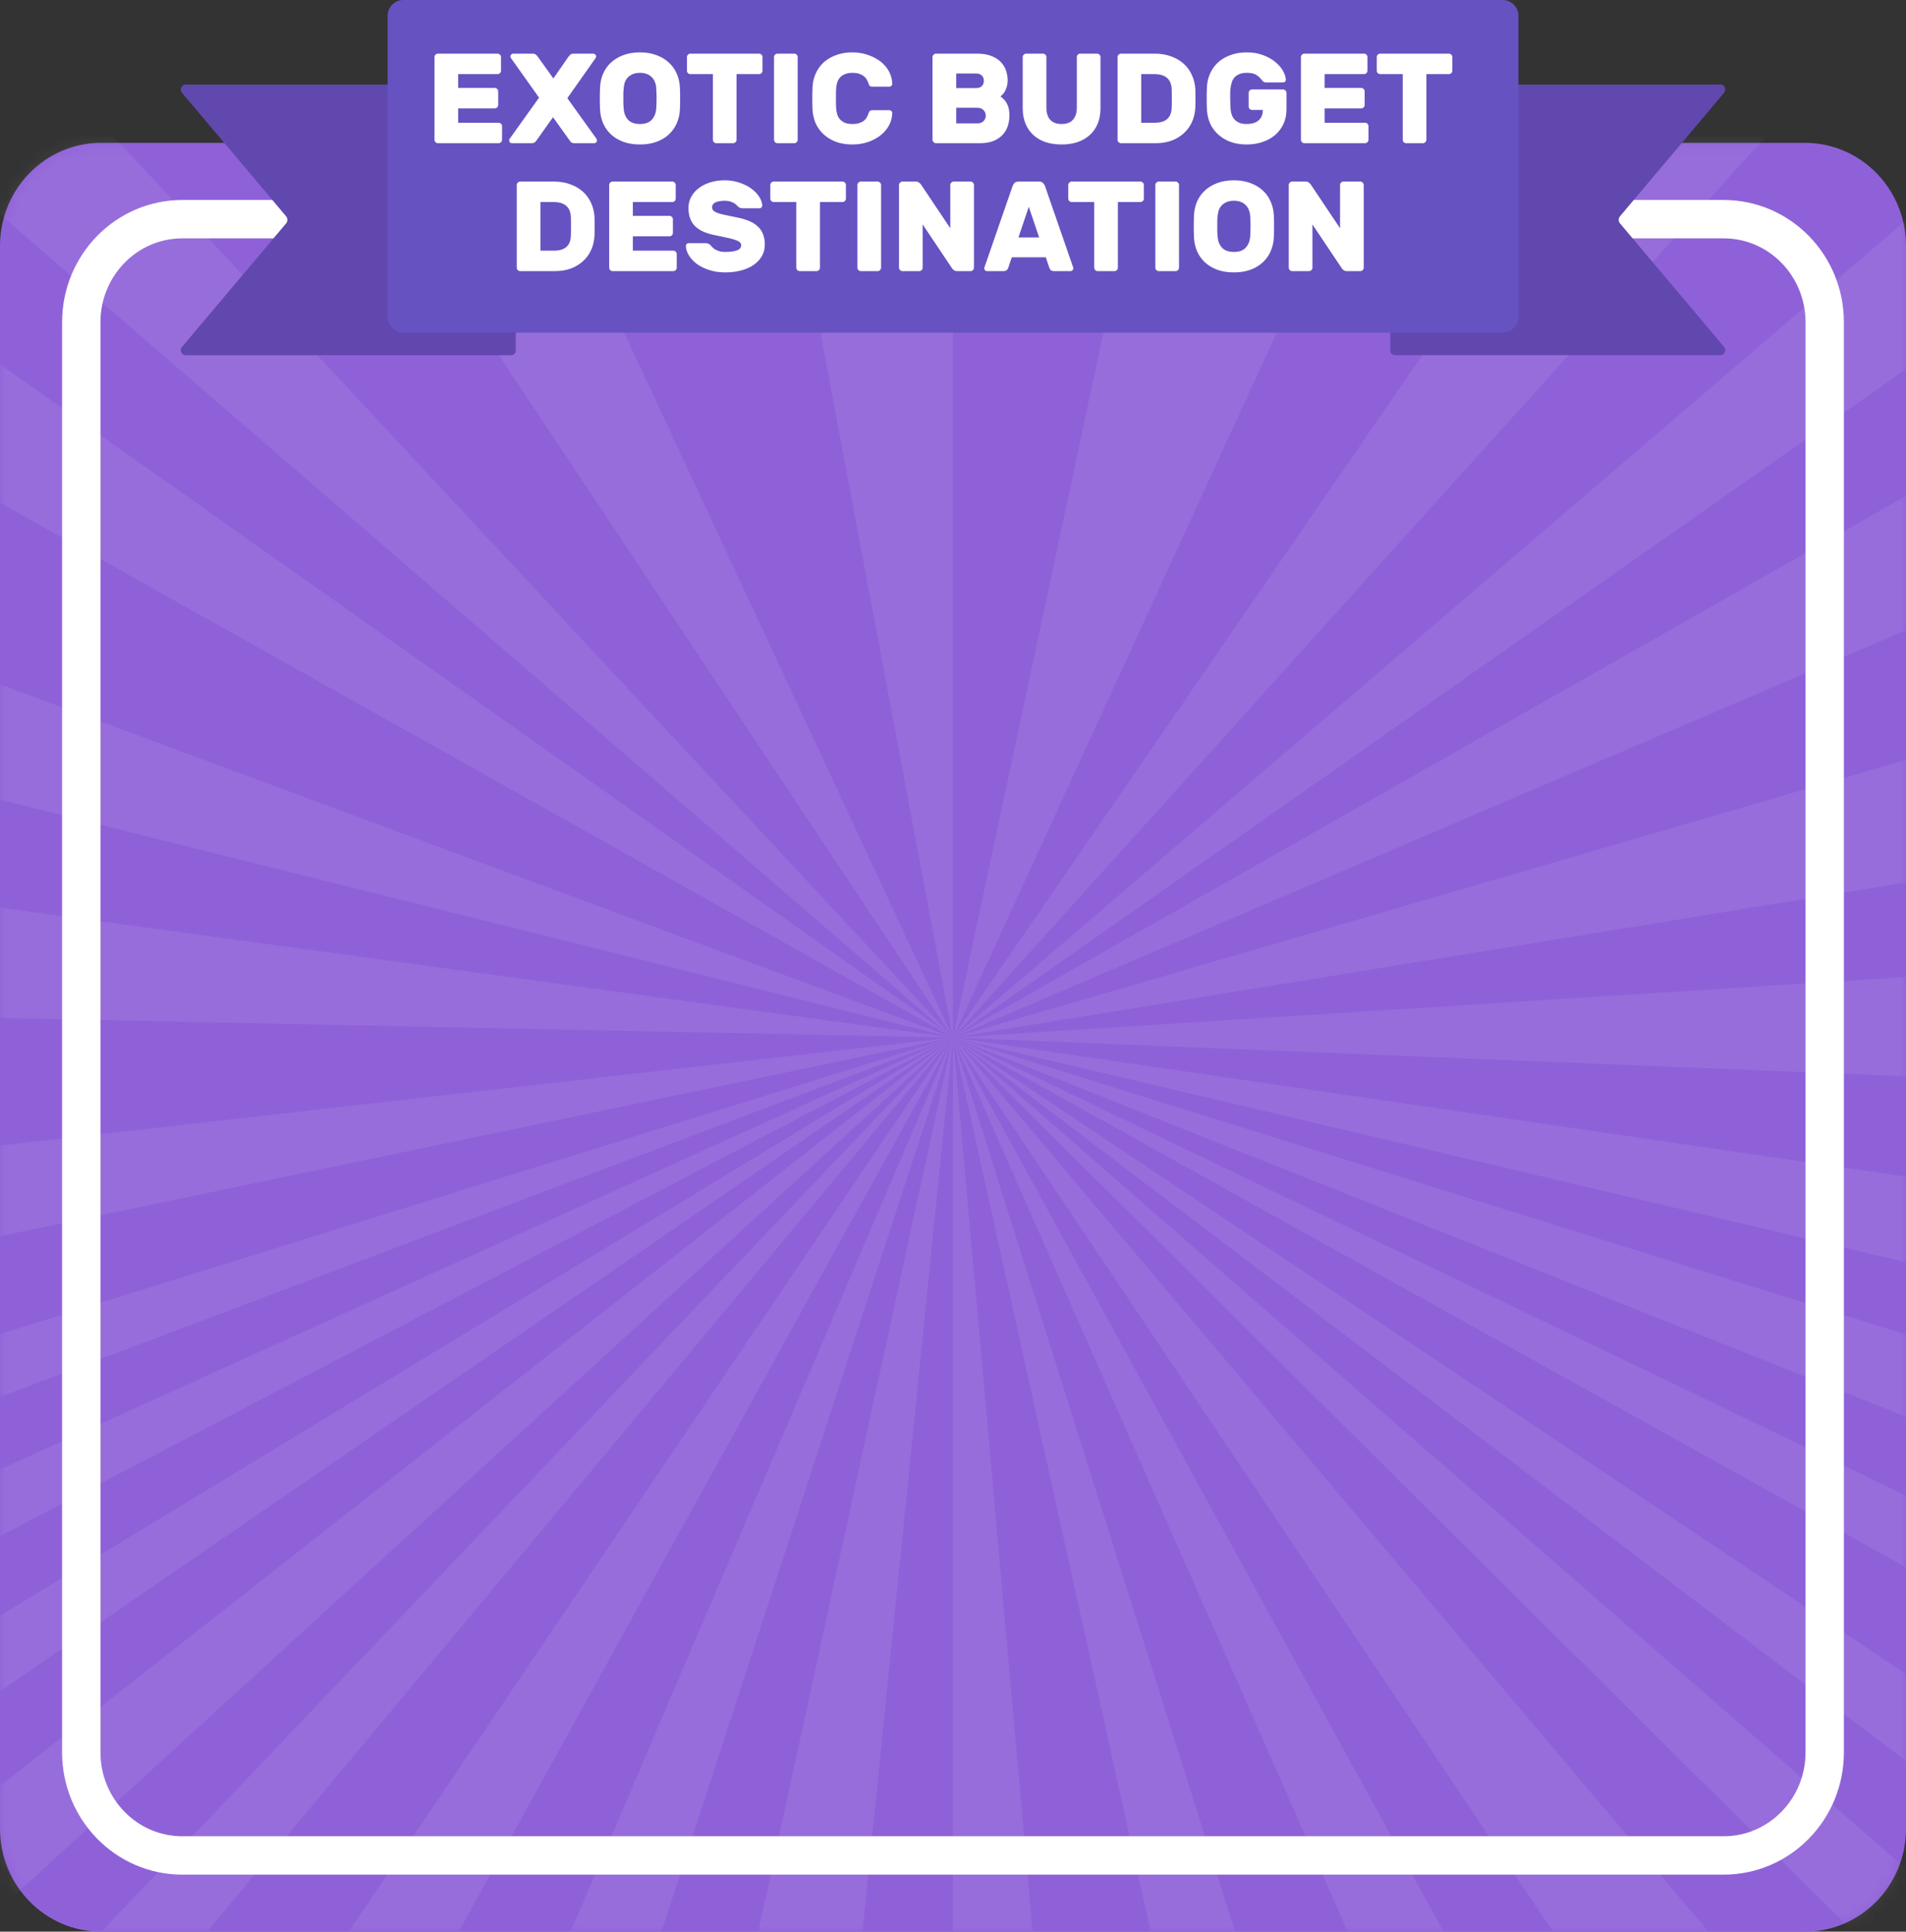 <svg width="149" height="151" viewBox="0 0 149 151" fill="none" xmlns="http://www.w3.org/2000/svg">
<rect x="0" y="0" width="149" height="151" fill="#333333" stroke="none"/>
<path d="M7.898 11.167H141.102C145.464 11.167 149 14.773 149 19.222V142.945C149 147.394 145.464 151 141.102 151H7.898C3.536 151 0 147.394 0 142.945V19.222C0 14.773 3.536 11.167 7.898 11.167Z" fill="#8F61D8"/>
<mask id="mask0_281_1409" style="mask-type:alpha" maskUnits="userSpaceOnUse" x="0" y="11" width="149" height="140">
<path d="M7.898 11.167H141.102C145.464 11.167 149 14.773 149 19.222V142.945C149 147.394 145.464 151 141.102 151H7.898C3.536 151 0 147.394 0 142.945V19.222C0 14.773 3.536 11.167 7.898 11.167Z" fill="#8F61D8"/>
</mask>
<g mask="url(#mask0_281_1409)">
<g opacity="0.25">
<path opacity="0.3" d="M-51.826 120.428L74.492 81.085L-51.826 128.76V120.428Z" fill="white"/>
<path opacity="0.3" d="M74.496 81.085L59.371 230.633H41.953L74.492 81.085H74.496Z" fill="white"/>
<path opacity="0.3" d="M25.748 230.633H10.569L74.492 81.089L25.748 230.633Z" fill="white"/>
<path opacity="0.3" d="M74.496 81.085L87.811 230.633H74.496V81.085Z" fill="white"/>
<path opacity="0.3" d="M121.66 230.633H107.557L74.497 81.089L121.66 230.633Z" fill="white"/>
<path opacity="0.3" d="M74.492 81.085L-51.826 167.782V157.759L74.492 81.085Z" fill="white"/>
<path opacity="0.3" d="M-8.146 230.633H-26.526L74.492 81.089L-8.146 230.633Z" fill="white"/>
<path opacity="0.3" d="M-51.826 196.578V180.327L74.492 81.089L-51.826 196.578Z" fill="white"/>
<path opacity="0.3" d="M74.492 81.085L-50.214 230.633H-51.826V213.758L74.492 81.089V81.085Z" fill="white"/>
<path opacity="0.3" d="M74.492 81.085L-51.826 147.209V138.384L74.492 81.085Z" fill="white"/>
<path opacity="0.3" d="M200.814 120.478V131.38L74.5 81.085L200.814 120.478Z" fill="white"/>
<path opacity="0.3" d="M156.533 230.633H140.516L74.496 81.085L156.533 230.633Z" fill="white"/>
<path opacity="0.3" d="M74.496 81.085L200.814 191.295V206.593L74.496 81.085Z" fill="white"/>
<path opacity="0.3" d="M74.493 81.085L200.814 230.633H174.844L74.493 81.085Z" fill="white"/>
<path opacity="0.3" d="M74.496 81.085L200.814 141.832V151.332L74.496 81.085Z" fill="white"/>
<path opacity="0.3" d="M200.814 165.486V176.989L74.5 81.089L200.814 165.486Z" fill="white"/>
<path opacity="0.3" d="M74.492 81.109L89.617 10.242H107.039L74.496 81.109H74.492Z" fill="white"/>
<path opacity="0.3" d="M123.241 10.242H138.424L74.497 81.109L123.241 10.242Z" fill="white"/>
<path opacity="0.3" d="M74.492 81.109L61.178 10.242H74.492V81.109Z" fill="white"/>
<path opacity="0.3" d="M27.333 10.242H41.436L74.492 81.105L27.333 10.242Z" fill="white"/>
<path opacity="0.3" d="M74.496 81.109L200.814 73.093V86.235L74.496 81.109Z" fill="white"/>
<path opacity="0.3" d="M157.135 10.242H175.518L74.496 81.109L157.135 10.242Z" fill="white"/>
<path opacity="0.3" d="M200.814 44.301V60.547L74.5 81.109L200.814 44.301Z" fill="white"/>
<path opacity="0.3" d="M74.496 81.109L199.203 10.242H200.814V27.117L74.496 81.109Z" fill="white"/>
<path opacity="0.3" d="M74.496 81.109L200.814 99.546V110.877L74.496 81.109Z" fill="white"/>
<path opacity="0.3" d="M-7.542 10.242H8.475L74.492 81.109L-7.542 10.242Z" fill="white"/>
<path opacity="0.3" d="M74.492 81.109L-51.826 49.58V34.282L74.492 81.109Z" fill="white"/>
<path opacity="0.3" d="M74.492 81.085L-51.826 10.218H-25.859L74.492 81.085Z" fill="white"/>
<path opacity="0.3" d="M74.492 81.109L-51.826 107.429V95.423L74.492 81.109Z" fill="white"/>
<path opacity="0.3" d="M-51.826 78.509V63.886L74.488 81.109L-51.826 78.509Z" fill="white"/>
</g>
</g>
<path d="M14.252 17.133H134.747C139.109 17.133 142.645 20.74 142.645 25.188V136.987C142.645 141.436 139.109 145.042 134.747 145.042H14.252C9.89 145.042 6.354 141.436 6.354 136.987V25.188C6.354 20.74 9.89 17.133 14.252 17.133Z" stroke="white" stroke-width="3" stroke-linejoin="round"/>
<path d="M22.369 17.457L14.234 27.113C14.185 27.165 14.152 27.23 14.137 27.301C14.122 27.372 14.127 27.445 14.151 27.513C14.175 27.581 14.217 27.641 14.272 27.686C14.327 27.731 14.393 27.76 14.463 27.769H39.997C40.044 27.765 40.089 27.752 40.13 27.73C40.171 27.708 40.208 27.678 40.238 27.642C40.268 27.606 40.29 27.564 40.304 27.519C40.318 27.473 40.323 27.426 40.319 27.379V7.001C40.323 6.954 40.318 6.906 40.304 6.861C40.29 6.816 40.268 6.774 40.238 6.737C40.208 6.701 40.171 6.671 40.13 6.649C40.089 6.628 40.044 6.614 39.997 6.61H14.467C14.397 6.619 14.331 6.648 14.276 6.693C14.22 6.739 14.179 6.798 14.155 6.866C14.131 6.934 14.126 7.008 14.141 7.078C14.155 7.149 14.189 7.214 14.238 7.266L22.369 16.914C22.43 16.991 22.463 17.087 22.463 17.186C22.463 17.285 22.43 17.381 22.369 17.457Z" fill="#6148AF"/>
<path d="M126.637 17.457L134.768 27.105C134.816 27.157 134.85 27.222 134.865 27.292C134.879 27.363 134.875 27.436 134.851 27.504C134.828 27.572 134.787 27.631 134.732 27.677C134.678 27.722 134.612 27.752 134.542 27.761H109.012C108.965 27.758 108.92 27.745 108.878 27.723C108.836 27.702 108.799 27.672 108.769 27.636C108.738 27.599 108.716 27.557 108.701 27.512C108.687 27.466 108.682 27.418 108.686 27.371V7.001C108.682 6.953 108.687 6.905 108.701 6.86C108.716 6.814 108.738 6.772 108.769 6.736C108.799 6.7 108.836 6.67 108.878 6.648C108.92 6.627 108.965 6.614 109.012 6.61H134.542C134.829 6.61 134.971 7.024 134.768 7.266L126.637 16.914C126.575 16.991 126.542 17.087 126.542 17.186C126.542 17.285 126.575 17.381 126.637 17.457V17.457Z" fill="#6148AF"/>
<path d="M31.52 0H117.482C118.156 0 118.703 0.558 118.703 1.246V24.763C118.703 25.451 118.156 26.008 117.482 26.008H31.52C30.846 26.008 30.299 25.451 30.299 24.763V1.246C30.299 0.558 30.846 0 31.52 0Z" fill="#6752C1"/>
<path d="M38.976 9.594C39.049 9.594 39.112 9.621 39.166 9.674C39.219 9.728 39.246 9.791 39.246 9.864V10.924C39.246 10.998 39.219 11.061 39.166 11.114C39.112 11.168 39.049 11.194 38.976 11.194H34.236C34.162 11.194 34.099 11.168 34.046 11.114C33.992 11.061 33.966 10.998 33.966 10.924V4.464C33.966 4.391 33.992 4.328 34.046 4.274C34.099 4.221 34.162 4.194 34.236 4.194H38.896C38.969 4.194 39.032 4.221 39.086 4.274C39.139 4.328 39.166 4.391 39.166 4.464V5.524C39.166 5.598 39.139 5.661 39.086 5.714C39.032 5.768 38.969 5.794 38.896 5.794H35.816V6.874H38.676C38.749 6.874 38.812 6.901 38.866 6.954C38.919 7.008 38.946 7.071 38.946 7.144V8.204C38.946 8.278 38.919 8.341 38.866 8.394C38.812 8.448 38.749 8.474 38.676 8.474H35.816V9.594H38.976ZM43.231 9.164L41.951 10.964C41.911 11.024 41.865 11.078 41.811 11.124C41.765 11.171 41.675 11.194 41.541 11.194H40.021C39.961 11.194 39.908 11.174 39.861 11.134C39.821 11.088 39.801 11.034 39.801 10.974C39.801 10.961 39.801 10.948 39.801 10.934C39.808 10.914 39.818 10.891 39.831 10.864L42.141 7.634L39.931 4.524C39.911 4.484 39.901 4.448 39.901 4.414C39.901 4.354 39.921 4.304 39.961 4.264C40.008 4.218 40.061 4.194 40.121 4.194H41.631C41.765 4.194 41.861 4.228 41.921 4.294C41.981 4.361 42.025 4.411 42.051 4.444L43.261 6.134L44.431 4.444C44.458 4.411 44.501 4.361 44.561 4.294C44.621 4.228 44.718 4.194 44.851 4.194H46.381C46.441 4.194 46.491 4.218 46.531 4.264C46.578 4.304 46.601 4.354 46.601 4.414C46.601 4.448 46.591 4.484 46.571 4.524L44.351 7.674L46.641 10.864C46.655 10.891 46.661 10.914 46.661 10.934C46.668 10.948 46.671 10.961 46.671 10.974C46.671 11.034 46.648 11.088 46.601 11.134C46.561 11.174 46.511 11.194 46.451 11.194H44.931C44.798 11.194 44.705 11.171 44.651 11.124C44.605 11.078 44.561 11.024 44.521 10.964L43.231 9.164ZM46.91 6.804C46.929 6.431 47.01 6.081 47.15 5.754C47.296 5.421 47.499 5.134 47.76 4.894C48.026 4.648 48.346 4.454 48.719 4.314C49.099 4.168 49.536 4.094 50.029 4.094C50.516 4.094 50.95 4.168 51.33 4.314C51.709 4.454 52.029 4.648 52.289 4.894C52.556 5.134 52.76 5.421 52.9 5.754C53.046 6.081 53.13 6.431 53.15 6.804C53.163 7.091 53.169 7.391 53.169 7.704C53.169 8.018 53.163 8.311 53.15 8.584C53.13 8.958 53.046 9.311 52.9 9.644C52.76 9.971 52.556 10.258 52.289 10.504C52.029 10.751 51.709 10.944 51.33 11.084C50.95 11.224 50.516 11.294 50.029 11.294C49.536 11.294 49.099 11.224 48.719 11.084C48.346 10.944 48.026 10.751 47.76 10.504C47.499 10.258 47.296 9.971 47.15 9.644C47.01 9.311 46.929 8.958 46.91 8.584C46.896 8.311 46.889 8.018 46.889 7.704C46.889 7.391 46.896 7.091 46.91 6.804ZM51.3 8.534C51.306 8.414 51.313 8.281 51.319 8.134C51.326 7.988 51.33 7.838 51.33 7.684C51.33 7.531 51.326 7.384 51.319 7.244C51.313 7.098 51.306 6.968 51.3 6.854C51.286 6.688 51.249 6.534 51.19 6.394C51.136 6.254 51.056 6.134 50.95 6.034C50.849 5.928 50.723 5.844 50.569 5.784C50.416 5.724 50.236 5.694 50.029 5.694C49.823 5.694 49.643 5.724 49.489 5.784C49.336 5.844 49.206 5.928 49.099 6.034C48.999 6.134 48.919 6.254 48.859 6.394C48.806 6.534 48.773 6.688 48.76 6.854C48.746 6.968 48.736 7.098 48.73 7.244C48.73 7.384 48.73 7.531 48.73 7.684C48.73 7.838 48.73 7.988 48.73 8.134C48.736 8.281 48.746 8.414 48.76 8.534C48.786 8.868 48.9 9.144 49.099 9.364C49.306 9.584 49.616 9.694 50.029 9.694C50.443 9.694 50.749 9.584 50.95 9.364C51.15 9.144 51.266 8.868 51.3 8.534ZM59.34 4.194C59.413 4.194 59.477 4.221 59.53 4.274C59.583 4.328 59.61 4.391 59.61 4.464V5.524C59.61 5.598 59.583 5.661 59.53 5.714C59.477 5.768 59.413 5.794 59.34 5.794H57.58V10.924C57.58 10.998 57.553 11.061 57.5 11.114C57.447 11.168 57.383 11.194 57.31 11.194H56C55.927 11.194 55.863 11.168 55.81 11.114C55.757 11.061 55.73 10.998 55.73 10.924V5.794H53.97C53.897 5.794 53.833 5.768 53.78 5.714C53.727 5.661 53.7 5.598 53.7 5.524V4.464C53.7 4.391 53.727 4.328 53.78 4.274C53.833 4.221 53.897 4.194 53.97 4.194H59.34ZM60.779 11.194C60.705 11.194 60.642 11.168 60.589 11.114C60.535 11.061 60.509 10.998 60.509 10.924V4.464C60.509 4.391 60.535 4.328 60.589 4.274C60.642 4.221 60.705 4.194 60.779 4.194H62.089C62.162 4.194 62.225 4.221 62.279 4.274C62.332 4.328 62.359 4.391 62.359 4.464V10.924C62.359 10.998 62.332 11.061 62.279 11.114C62.225 11.168 62.162 11.194 62.089 11.194H60.779ZM65.371 6.854C65.364 6.941 65.357 7.061 65.35 7.214C65.35 7.368 65.35 7.528 65.35 7.694C65.35 7.854 65.35 8.014 65.35 8.174C65.357 8.328 65.364 8.448 65.371 8.534C65.384 8.688 65.414 8.834 65.46 8.974C65.507 9.114 65.581 9.238 65.68 9.344C65.781 9.451 65.907 9.538 66.061 9.604C66.214 9.664 66.404 9.694 66.63 9.694C66.857 9.694 67.044 9.668 67.191 9.614C67.337 9.561 67.457 9.498 67.55 9.424C67.644 9.344 67.714 9.258 67.76 9.164C67.814 9.071 67.854 8.984 67.88 8.904C67.914 8.798 67.951 8.724 67.99 8.684C68.031 8.638 68.107 8.614 68.221 8.614H69.531C69.591 8.614 69.641 8.638 69.68 8.684C69.727 8.724 69.751 8.774 69.751 8.834C69.744 9.174 69.66 9.494 69.501 9.794C69.341 10.094 69.121 10.354 68.841 10.574C68.561 10.794 68.231 10.971 67.85 11.104C67.477 11.231 67.07 11.294 66.63 11.294C66.15 11.294 65.721 11.224 65.341 11.084C64.967 10.938 64.647 10.741 64.38 10.494C64.114 10.248 63.907 9.961 63.761 9.634C63.62 9.301 63.541 8.951 63.52 8.584C63.507 8.311 63.501 8.018 63.501 7.704C63.501 7.391 63.507 7.091 63.52 6.804C63.534 6.438 63.614 6.091 63.761 5.764C63.907 5.431 64.111 5.141 64.371 4.894C64.637 4.648 64.96 4.454 65.341 4.314C65.721 4.168 66.15 4.094 66.63 4.094C67.07 4.094 67.477 4.161 67.85 4.294C68.231 4.421 68.561 4.594 68.841 4.814C69.121 5.034 69.341 5.294 69.501 5.594C69.66 5.894 69.744 6.214 69.751 6.554C69.751 6.614 69.727 6.668 69.68 6.714C69.641 6.754 69.591 6.774 69.531 6.774H68.221C68.107 6.774 68.031 6.754 67.99 6.714C67.951 6.668 67.914 6.591 67.88 6.484C67.854 6.404 67.814 6.318 67.76 6.224C67.714 6.131 67.644 6.048 67.55 5.974C67.457 5.894 67.337 5.828 67.191 5.774C67.044 5.721 66.857 5.694 66.63 5.694C66.404 5.694 66.214 5.728 66.061 5.794C65.907 5.854 65.781 5.938 65.68 6.044C65.581 6.151 65.507 6.274 65.46 6.414C65.414 6.554 65.384 6.701 65.371 6.854ZM73.171 11.194C73.098 11.194 73.034 11.168 72.981 11.114C72.928 11.061 72.901 10.998 72.901 10.924V4.464C72.901 4.391 72.928 4.328 72.981 4.274C73.034 4.221 73.098 4.194 73.171 4.194H76.391C76.838 4.194 77.215 4.258 77.521 4.384C77.828 4.504 78.071 4.664 78.251 4.864C78.438 5.058 78.571 5.281 78.651 5.534C78.731 5.781 78.771 6.028 78.771 6.274C78.771 6.468 78.748 6.638 78.701 6.784C78.661 6.924 78.611 7.048 78.551 7.154C78.491 7.254 78.428 7.338 78.361 7.404C78.301 7.464 78.251 7.511 78.211 7.544C78.471 7.724 78.651 7.934 78.751 8.174C78.858 8.408 78.911 8.691 78.911 9.024C78.911 9.298 78.871 9.564 78.791 9.824C78.711 10.084 78.578 10.318 78.391 10.524C78.211 10.724 77.975 10.888 77.681 11.014C77.388 11.134 77.028 11.194 76.601 11.194H73.171ZM76.911 6.314C76.911 6.141 76.858 6.004 76.751 5.904C76.651 5.798 76.501 5.744 76.301 5.744H74.751V6.884H76.301C76.501 6.884 76.651 6.834 76.751 6.734C76.858 6.628 76.911 6.488 76.911 6.314ZM74.751 9.644H76.401C76.601 9.644 76.761 9.588 76.881 9.474C77.001 9.354 77.061 9.208 77.061 9.034C77.061 8.861 77.001 8.718 76.881 8.604C76.761 8.484 76.601 8.424 76.401 8.424H74.751V9.644ZM85.76 4.194C85.834 4.194 85.897 4.221 85.95 4.274C86.004 4.328 86.03 4.391 86.03 4.464V8.454C86.03 8.914 85.957 9.321 85.81 9.674C85.664 10.028 85.454 10.324 85.18 10.564C84.914 10.804 84.594 10.988 84.22 11.114C83.847 11.234 83.437 11.294 82.99 11.294C82.537 11.294 82.124 11.234 81.75 11.114C81.377 10.988 81.057 10.804 80.79 10.564C80.524 10.324 80.317 10.028 80.17 9.674C80.024 9.321 79.95 8.914 79.95 8.454V4.464C79.95 4.391 79.977 4.328 80.03 4.274C80.084 4.221 80.147 4.194 80.22 4.194H81.53C81.604 4.194 81.667 4.221 81.72 4.274C81.774 4.328 81.8 4.391 81.8 4.464V8.414C81.8 8.814 81.897 9.128 82.09 9.354C82.29 9.581 82.59 9.694 82.99 9.694C83.39 9.694 83.687 9.581 83.88 9.354C84.08 9.128 84.18 8.814 84.18 8.414V4.464C84.18 4.391 84.207 4.328 84.26 4.274C84.314 4.221 84.377 4.194 84.45 4.194H85.76ZM90.284 4.194C90.744 4.194 91.164 4.264 91.544 4.404C91.924 4.538 92.251 4.728 92.524 4.974C92.804 5.221 93.021 5.518 93.174 5.864C93.334 6.204 93.424 6.578 93.444 6.984C93.451 7.124 93.454 7.254 93.454 7.374C93.454 7.488 93.454 7.598 93.454 7.704C93.454 7.811 93.454 7.921 93.454 8.034C93.454 8.148 93.451 8.271 93.444 8.404C93.424 8.818 93.337 9.194 93.184 9.534C93.031 9.874 92.817 10.168 92.544 10.414C92.277 10.661 91.957 10.854 91.584 10.994C91.211 11.128 90.794 11.194 90.334 11.194H87.634C87.561 11.194 87.497 11.168 87.444 11.114C87.391 11.061 87.364 10.998 87.364 10.924V4.464C87.364 4.391 87.391 4.328 87.444 4.274C87.497 4.221 87.561 4.194 87.634 4.194H90.284ZM91.594 6.944C91.554 6.178 91.101 5.794 90.234 5.794H89.214V9.594H90.284C91.124 9.594 91.561 9.211 91.594 8.444C91.601 8.304 91.604 8.174 91.604 8.054C91.604 7.928 91.604 7.808 91.604 7.694C91.604 7.574 91.604 7.454 91.604 7.334C91.604 7.214 91.601 7.084 91.594 6.944ZM97.461 5.694C97.234 5.694 97.044 5.728 96.891 5.794C96.737 5.854 96.611 5.938 96.511 6.044C96.417 6.151 96.347 6.274 96.301 6.414C96.254 6.554 96.221 6.701 96.201 6.854C96.187 6.941 96.177 7.061 96.171 7.214C96.171 7.368 96.171 7.528 96.171 7.694C96.171 7.854 96.174 8.014 96.181 8.174C96.187 8.328 96.194 8.448 96.201 8.534C96.214 8.688 96.244 8.834 96.291 8.974C96.344 9.114 96.417 9.238 96.511 9.344C96.611 9.451 96.737 9.538 96.891 9.604C97.051 9.664 97.241 9.694 97.461 9.694C97.634 9.694 97.797 9.674 97.951 9.634C98.104 9.594 98.237 9.531 98.351 9.444C98.464 9.358 98.554 9.244 98.621 9.104C98.687 8.964 98.721 8.794 98.721 8.594H97.881C97.807 8.594 97.744 8.568 97.691 8.514C97.637 8.461 97.611 8.398 97.611 8.324V7.264C97.611 7.191 97.637 7.128 97.691 7.074C97.744 7.021 97.807 6.994 97.881 6.994H100.301C100.374 6.994 100.437 7.021 100.491 7.074C100.544 7.128 100.571 7.191 100.571 7.264V8.544C100.571 8.971 100.491 9.354 100.331 9.694C100.171 10.034 99.951 10.324 99.671 10.564C99.391 10.798 99.061 10.978 98.681 11.104C98.307 11.231 97.901 11.294 97.461 11.294C96.981 11.294 96.551 11.224 96.171 11.084C95.797 10.938 95.477 10.741 95.211 10.494C94.944 10.248 94.737 9.961 94.591 9.634C94.451 9.301 94.371 8.951 94.351 8.584C94.337 8.311 94.331 8.018 94.331 7.704C94.331 7.391 94.337 7.091 94.351 6.804C94.364 6.438 94.444 6.091 94.591 5.764C94.737 5.431 94.941 5.141 95.201 4.894C95.467 4.648 95.791 4.454 96.171 4.314C96.551 4.168 96.981 4.094 97.461 4.094C97.927 4.094 98.347 4.164 98.721 4.304C99.094 4.438 99.411 4.611 99.671 4.824C99.931 5.031 100.134 5.261 100.281 5.514C100.427 5.761 100.507 5.998 100.521 6.224C100.527 6.284 100.507 6.338 100.461 6.384C100.414 6.424 100.361 6.444 100.301 6.444H98.971C98.871 6.444 98.791 6.414 98.731 6.354C98.677 6.294 98.624 6.234 98.571 6.174C98.477 6.054 98.351 5.944 98.191 5.844C98.031 5.744 97.787 5.694 97.461 5.694ZM106.71 9.594C106.783 9.594 106.847 9.621 106.9 9.674C106.953 9.728 106.98 9.791 106.98 9.864V10.924C106.98 10.998 106.953 11.061 106.9 11.114C106.847 11.168 106.783 11.194 106.71 11.194H101.97C101.897 11.194 101.833 11.168 101.78 11.114C101.727 11.061 101.7 10.998 101.7 10.924V4.464C101.7 4.391 101.727 4.328 101.78 4.274C101.833 4.221 101.897 4.194 101.97 4.194H106.63C106.703 4.194 106.767 4.221 106.82 4.274C106.873 4.328 106.9 4.391 106.9 4.464V5.524C106.9 5.598 106.873 5.661 106.82 5.714C106.767 5.768 106.703 5.794 106.63 5.794H103.55V6.874H106.41C106.483 6.874 106.547 6.901 106.6 6.954C106.653 7.008 106.68 7.071 106.68 7.144V8.204C106.68 8.278 106.653 8.341 106.6 8.394C106.547 8.448 106.483 8.474 106.41 8.474H103.55V9.594H106.71ZM113.266 4.194C113.339 4.194 113.402 4.221 113.456 4.274C113.509 4.328 113.536 4.391 113.536 4.464V5.524C113.536 5.598 113.509 5.661 113.456 5.714C113.402 5.768 113.339 5.794 113.266 5.794H111.506V10.924C111.506 10.998 111.479 11.061 111.426 11.114C111.372 11.168 111.309 11.194 111.236 11.194H109.926C109.852 11.194 109.789 11.168 109.736 11.114C109.682 11.061 109.656 10.998 109.656 10.924V5.794H107.896C107.822 5.794 107.759 5.768 107.706 5.714C107.652 5.661 107.626 5.598 107.626 5.524V4.464C107.626 4.391 107.652 4.328 107.706 4.274C107.759 4.221 107.822 4.194 107.896 4.194H113.266ZM43.316 14.194C43.776 14.194 44.196 14.264 44.576 14.404C44.956 14.538 45.283 14.728 45.556 14.974C45.836 15.221 46.053 15.518 46.206 15.864C46.366 16.204 46.456 16.578 46.476 16.984C46.483 17.124 46.486 17.254 46.486 17.374C46.486 17.488 46.486 17.598 46.486 17.704C46.486 17.811 46.486 17.921 46.486 18.034C46.486 18.148 46.483 18.271 46.476 18.404C46.456 18.818 46.37 19.194 46.216 19.534C46.063 19.874 45.85 20.168 45.576 20.414C45.31 20.661 44.99 20.854 44.616 20.994C44.243 21.128 43.826 21.194 43.366 21.194H40.666C40.593 21.194 40.53 21.168 40.476 21.114C40.423 21.061 40.396 20.998 40.396 20.924V14.464C40.396 14.391 40.423 14.328 40.476 14.274C40.53 14.221 40.593 14.194 40.666 14.194H43.316ZM44.626 16.944C44.586 16.178 44.133 15.794 43.266 15.794H42.246V19.594H43.316C44.156 19.594 44.593 19.211 44.626 18.444C44.633 18.304 44.636 18.174 44.636 18.054C44.636 17.928 44.636 17.808 44.636 17.694C44.636 17.574 44.636 17.454 44.636 17.334C44.636 17.214 44.633 17.084 44.626 16.944ZM52.633 19.594C52.706 19.594 52.77 19.621 52.823 19.674C52.876 19.728 52.903 19.791 52.903 19.864V20.924C52.903 20.998 52.876 21.061 52.823 21.114C52.77 21.168 52.706 21.194 52.633 21.194H47.893C47.819 21.194 47.756 21.168 47.703 21.114C47.65 21.061 47.623 20.998 47.623 20.924V14.464C47.623 14.391 47.65 14.328 47.703 14.274C47.756 14.221 47.819 14.194 47.893 14.194H52.553C52.626 14.194 52.69 14.221 52.743 14.274C52.796 14.328 52.823 14.391 52.823 14.464V15.524C52.823 15.598 52.796 15.661 52.743 15.714C52.69 15.768 52.626 15.794 52.553 15.794H49.473V16.874H52.333C52.406 16.874 52.469 16.901 52.523 16.954C52.576 17.008 52.603 17.071 52.603 17.144V18.204C52.603 18.278 52.576 18.341 52.523 18.394C52.469 18.448 52.406 18.474 52.333 18.474H49.473V19.594H52.633ZM56.649 14.094C57.075 14.094 57.465 14.158 57.819 14.284C58.179 14.404 58.489 14.561 58.749 14.754C59.009 14.948 59.212 15.161 59.359 15.394C59.505 15.628 59.582 15.851 59.589 16.064C59.589 16.124 59.565 16.178 59.519 16.224C59.479 16.264 59.432 16.284 59.379 16.284H58.069C57.975 16.284 57.899 16.271 57.839 16.244C57.785 16.218 57.729 16.178 57.669 16.124C57.649 16.104 57.615 16.071 57.569 16.024C57.529 15.978 57.469 15.931 57.389 15.884C57.309 15.831 57.209 15.788 57.089 15.754C56.969 15.714 56.822 15.694 56.649 15.694C56.522 15.694 56.399 15.704 56.279 15.724C56.165 15.738 56.062 15.764 55.969 15.804C55.882 15.838 55.809 15.888 55.749 15.954C55.695 16.021 55.669 16.104 55.669 16.204C55.669 16.304 55.699 16.388 55.759 16.454C55.825 16.521 55.932 16.584 56.079 16.644C56.232 16.698 56.432 16.751 56.679 16.804C56.925 16.858 57.232 16.921 57.599 16.994C57.965 17.068 58.285 17.161 58.559 17.274C58.832 17.388 59.059 17.531 59.239 17.704C59.425 17.871 59.562 18.071 59.649 18.304C59.742 18.531 59.789 18.801 59.789 19.114C59.789 19.454 59.712 19.758 59.559 20.024C59.405 20.291 59.189 20.521 58.909 20.714C58.635 20.901 58.309 21.044 57.929 21.144C57.555 21.244 57.145 21.294 56.699 21.294C56.245 21.294 55.832 21.234 55.459 21.114C55.085 20.994 54.762 20.838 54.489 20.644C54.222 20.444 54.012 20.221 53.859 19.974C53.705 19.728 53.625 19.478 53.619 19.224C53.619 19.164 53.639 19.114 53.679 19.074C53.725 19.028 53.775 19.004 53.829 19.004H55.139C55.232 19.004 55.305 19.018 55.359 19.044C55.412 19.064 55.465 19.098 55.519 19.144C55.545 19.171 55.585 19.214 55.639 19.274C55.692 19.334 55.762 19.398 55.849 19.464C55.942 19.524 56.055 19.578 56.189 19.624C56.329 19.671 56.499 19.694 56.699 19.694C57.052 19.694 57.345 19.658 57.579 19.584C57.819 19.504 57.939 19.364 57.939 19.164C57.939 19.064 57.895 18.981 57.809 18.914C57.722 18.848 57.592 18.788 57.419 18.734C57.245 18.674 57.022 18.618 56.749 18.564C56.482 18.511 56.165 18.444 55.799 18.364C55.112 18.218 54.609 17.974 54.289 17.634C53.975 17.288 53.819 16.828 53.819 16.254C53.819 15.968 53.882 15.694 54.009 15.434C54.142 15.174 54.332 14.944 54.579 14.744C54.825 14.544 55.122 14.388 55.469 14.274C55.822 14.154 56.215 14.094 56.649 14.094ZM65.859 14.194C65.932 14.194 65.995 14.221 66.049 14.274C66.102 14.328 66.129 14.391 66.129 14.464V15.524C66.129 15.598 66.102 15.661 66.049 15.714C65.995 15.768 65.932 15.794 65.859 15.794H64.099V20.924C64.099 20.998 64.072 21.061 64.019 21.114C63.965 21.168 63.902 21.194 63.829 21.194H62.519C62.445 21.194 62.382 21.168 62.329 21.114C62.275 21.061 62.249 20.998 62.249 20.924V15.794H60.489C60.415 15.794 60.352 15.768 60.299 15.714C60.245 15.661 60.219 15.598 60.219 15.524V14.464C60.219 14.391 60.245 14.328 60.299 14.274C60.352 14.221 60.415 14.194 60.489 14.194H65.859ZM67.297 21.194C67.224 21.194 67.16 21.168 67.107 21.114C67.054 21.061 67.027 20.998 67.027 20.924V14.464C67.027 14.391 67.054 14.328 67.107 14.274C67.16 14.221 67.224 14.194 67.297 14.194H68.607C68.68 14.194 68.744 14.221 68.797 14.274C68.85 14.328 68.877 14.391 68.877 14.464V20.924C68.877 20.998 68.85 21.061 68.797 21.114C68.744 21.168 68.68 21.194 68.607 21.194H67.297ZM74.829 21.194C74.716 21.194 74.622 21.164 74.549 21.104C74.482 21.044 74.439 20.998 74.419 20.964L72.129 17.544V20.924C72.129 20.998 72.102 21.061 72.049 21.114C71.996 21.168 71.932 21.194 71.859 21.194H70.549C70.476 21.194 70.412 21.168 70.359 21.114C70.306 21.061 70.279 20.998 70.279 20.924V14.464C70.279 14.391 70.306 14.328 70.359 14.274C70.412 14.221 70.476 14.194 70.549 14.194H71.589C71.702 14.194 71.792 14.224 71.859 14.284C71.932 14.344 71.979 14.391 71.999 14.424L74.289 17.844V14.464C74.289 14.391 74.316 14.328 74.369 14.274C74.422 14.221 74.486 14.194 74.559 14.194H75.869C75.942 14.194 76.006 14.221 76.059 14.274C76.112 14.328 76.139 14.391 76.139 14.464V20.924C76.139 20.998 76.112 21.061 76.059 21.114C76.006 21.168 75.942 21.194 75.869 21.194H74.829ZM81.235 14.194C81.368 14.194 81.468 14.231 81.535 14.304C81.608 14.378 81.658 14.451 81.685 14.524L83.865 20.824C83.892 20.891 83.905 20.941 83.905 20.974C83.905 21.034 83.882 21.088 83.835 21.134C83.795 21.174 83.745 21.194 83.685 21.194H82.425C82.292 21.194 82.195 21.168 82.135 21.114C82.082 21.054 82.048 20.998 82.035 20.944L81.755 20.114H79.095L78.815 20.944C78.802 20.998 78.765 21.054 78.705 21.114C78.652 21.168 78.558 21.194 78.425 21.194H77.165C77.105 21.194 77.052 21.174 77.005 21.134C76.965 21.088 76.945 21.034 76.945 20.974C76.945 20.941 76.958 20.891 76.985 20.824L79.165 14.524C79.192 14.451 79.238 14.378 79.305 14.304C79.378 14.231 79.482 14.194 79.615 14.194H81.235ZM79.615 18.564H81.235L80.425 16.164L79.615 18.564ZM89.15 14.194C89.223 14.194 89.286 14.221 89.34 14.274C89.393 14.328 89.42 14.391 89.42 14.464V15.524C89.42 15.598 89.393 15.661 89.34 15.714C89.286 15.768 89.223 15.794 89.15 15.794H87.39V20.924C87.39 20.998 87.363 21.061 87.31 21.114C87.256 21.168 87.193 21.194 87.12 21.194H85.81C85.736 21.194 85.673 21.168 85.62 21.114C85.566 21.061 85.54 20.998 85.54 20.924V15.794H83.78C83.706 15.794 83.643 15.768 83.59 15.714C83.536 15.661 83.51 15.598 83.51 15.524V14.464C83.51 14.391 83.536 14.328 83.59 14.274C83.643 14.221 83.706 14.194 83.78 14.194H89.15ZM90.588 21.194C90.515 21.194 90.451 21.168 90.398 21.114C90.345 21.061 90.318 20.998 90.318 20.924V14.464C90.318 14.391 90.345 14.328 90.398 14.274C90.451 14.221 90.515 14.194 90.588 14.194H91.898C91.972 14.194 92.035 14.221 92.088 14.274C92.141 14.328 92.168 14.391 92.168 14.464V20.924C92.168 20.998 92.141 21.061 92.088 21.114C92.035 21.168 91.972 21.194 91.898 21.194H90.588ZM93.34 16.804C93.36 16.431 93.44 16.081 93.58 15.754C93.727 15.421 93.93 15.134 94.19 14.894C94.457 14.648 94.777 14.454 95.15 14.314C95.53 14.168 95.967 14.094 96.46 14.094C96.947 14.094 97.38 14.168 97.76 14.314C98.14 14.454 98.46 14.648 98.72 14.894C98.987 15.134 99.19 15.421 99.33 15.754C99.477 16.081 99.56 16.431 99.58 16.804C99.594 17.091 99.6 17.391 99.6 17.704C99.6 18.018 99.594 18.311 99.58 18.584C99.56 18.958 99.477 19.311 99.33 19.644C99.19 19.971 98.987 20.258 98.72 20.504C98.46 20.751 98.14 20.944 97.76 21.084C97.38 21.224 96.947 21.294 96.46 21.294C95.967 21.294 95.53 21.224 95.15 21.084C94.777 20.944 94.457 20.751 94.19 20.504C93.93 20.258 93.727 19.971 93.58 19.644C93.44 19.311 93.36 18.958 93.34 18.584C93.327 18.311 93.32 18.018 93.32 17.704C93.32 17.391 93.327 17.091 93.34 16.804ZM97.73 18.534C97.737 18.414 97.743 18.281 97.75 18.134C97.757 17.988 97.76 17.838 97.76 17.684C97.76 17.531 97.757 17.384 97.75 17.244C97.743 17.098 97.737 16.968 97.73 16.854C97.717 16.688 97.68 16.534 97.62 16.394C97.567 16.254 97.487 16.134 97.38 16.034C97.28 15.928 97.153 15.844 97 15.784C96.847 15.724 96.667 15.694 96.46 15.694C96.254 15.694 96.073 15.724 95.92 15.784C95.767 15.844 95.637 15.928 95.53 16.034C95.43 16.134 95.35 16.254 95.29 16.394C95.237 16.534 95.204 16.688 95.19 16.854C95.177 16.968 95.167 17.098 95.16 17.244C95.16 17.384 95.16 17.531 95.16 17.684C95.16 17.838 95.16 17.988 95.16 18.134C95.167 18.281 95.177 18.414 95.19 18.534C95.217 18.868 95.33 19.144 95.53 19.364C95.737 19.584 96.047 19.694 96.46 19.694C96.874 19.694 97.18 19.584 97.38 19.364C97.58 19.144 97.697 18.868 97.73 18.534ZM105.298 21.194C105.185 21.194 105.091 21.164 105.018 21.104C104.951 21.044 104.908 20.998 104.888 20.964L102.598 17.544V20.924C102.598 20.998 102.571 21.061 102.518 21.114C102.465 21.168 102.401 21.194 102.328 21.194H101.018C100.945 21.194 100.881 21.168 100.828 21.114C100.775 21.061 100.748 20.998 100.748 20.924V14.464C100.748 14.391 100.775 14.328 100.828 14.274C100.881 14.221 100.945 14.194 101.018 14.194H102.058C102.171 14.194 102.261 14.224 102.328 14.284C102.401 14.344 102.448 14.391 102.468 14.424L104.758 17.844V14.464C104.758 14.391 104.785 14.328 104.838 14.274C104.891 14.221 104.955 14.194 105.028 14.194H106.338C106.411 14.194 106.475 14.221 106.528 14.274C106.581 14.328 106.608 14.391 106.608 14.464V20.924C106.608 20.998 106.581 21.061 106.528 21.114C106.475 21.168 106.411 21.194 106.338 21.194H105.298Z" fill="white"/>
</svg>
